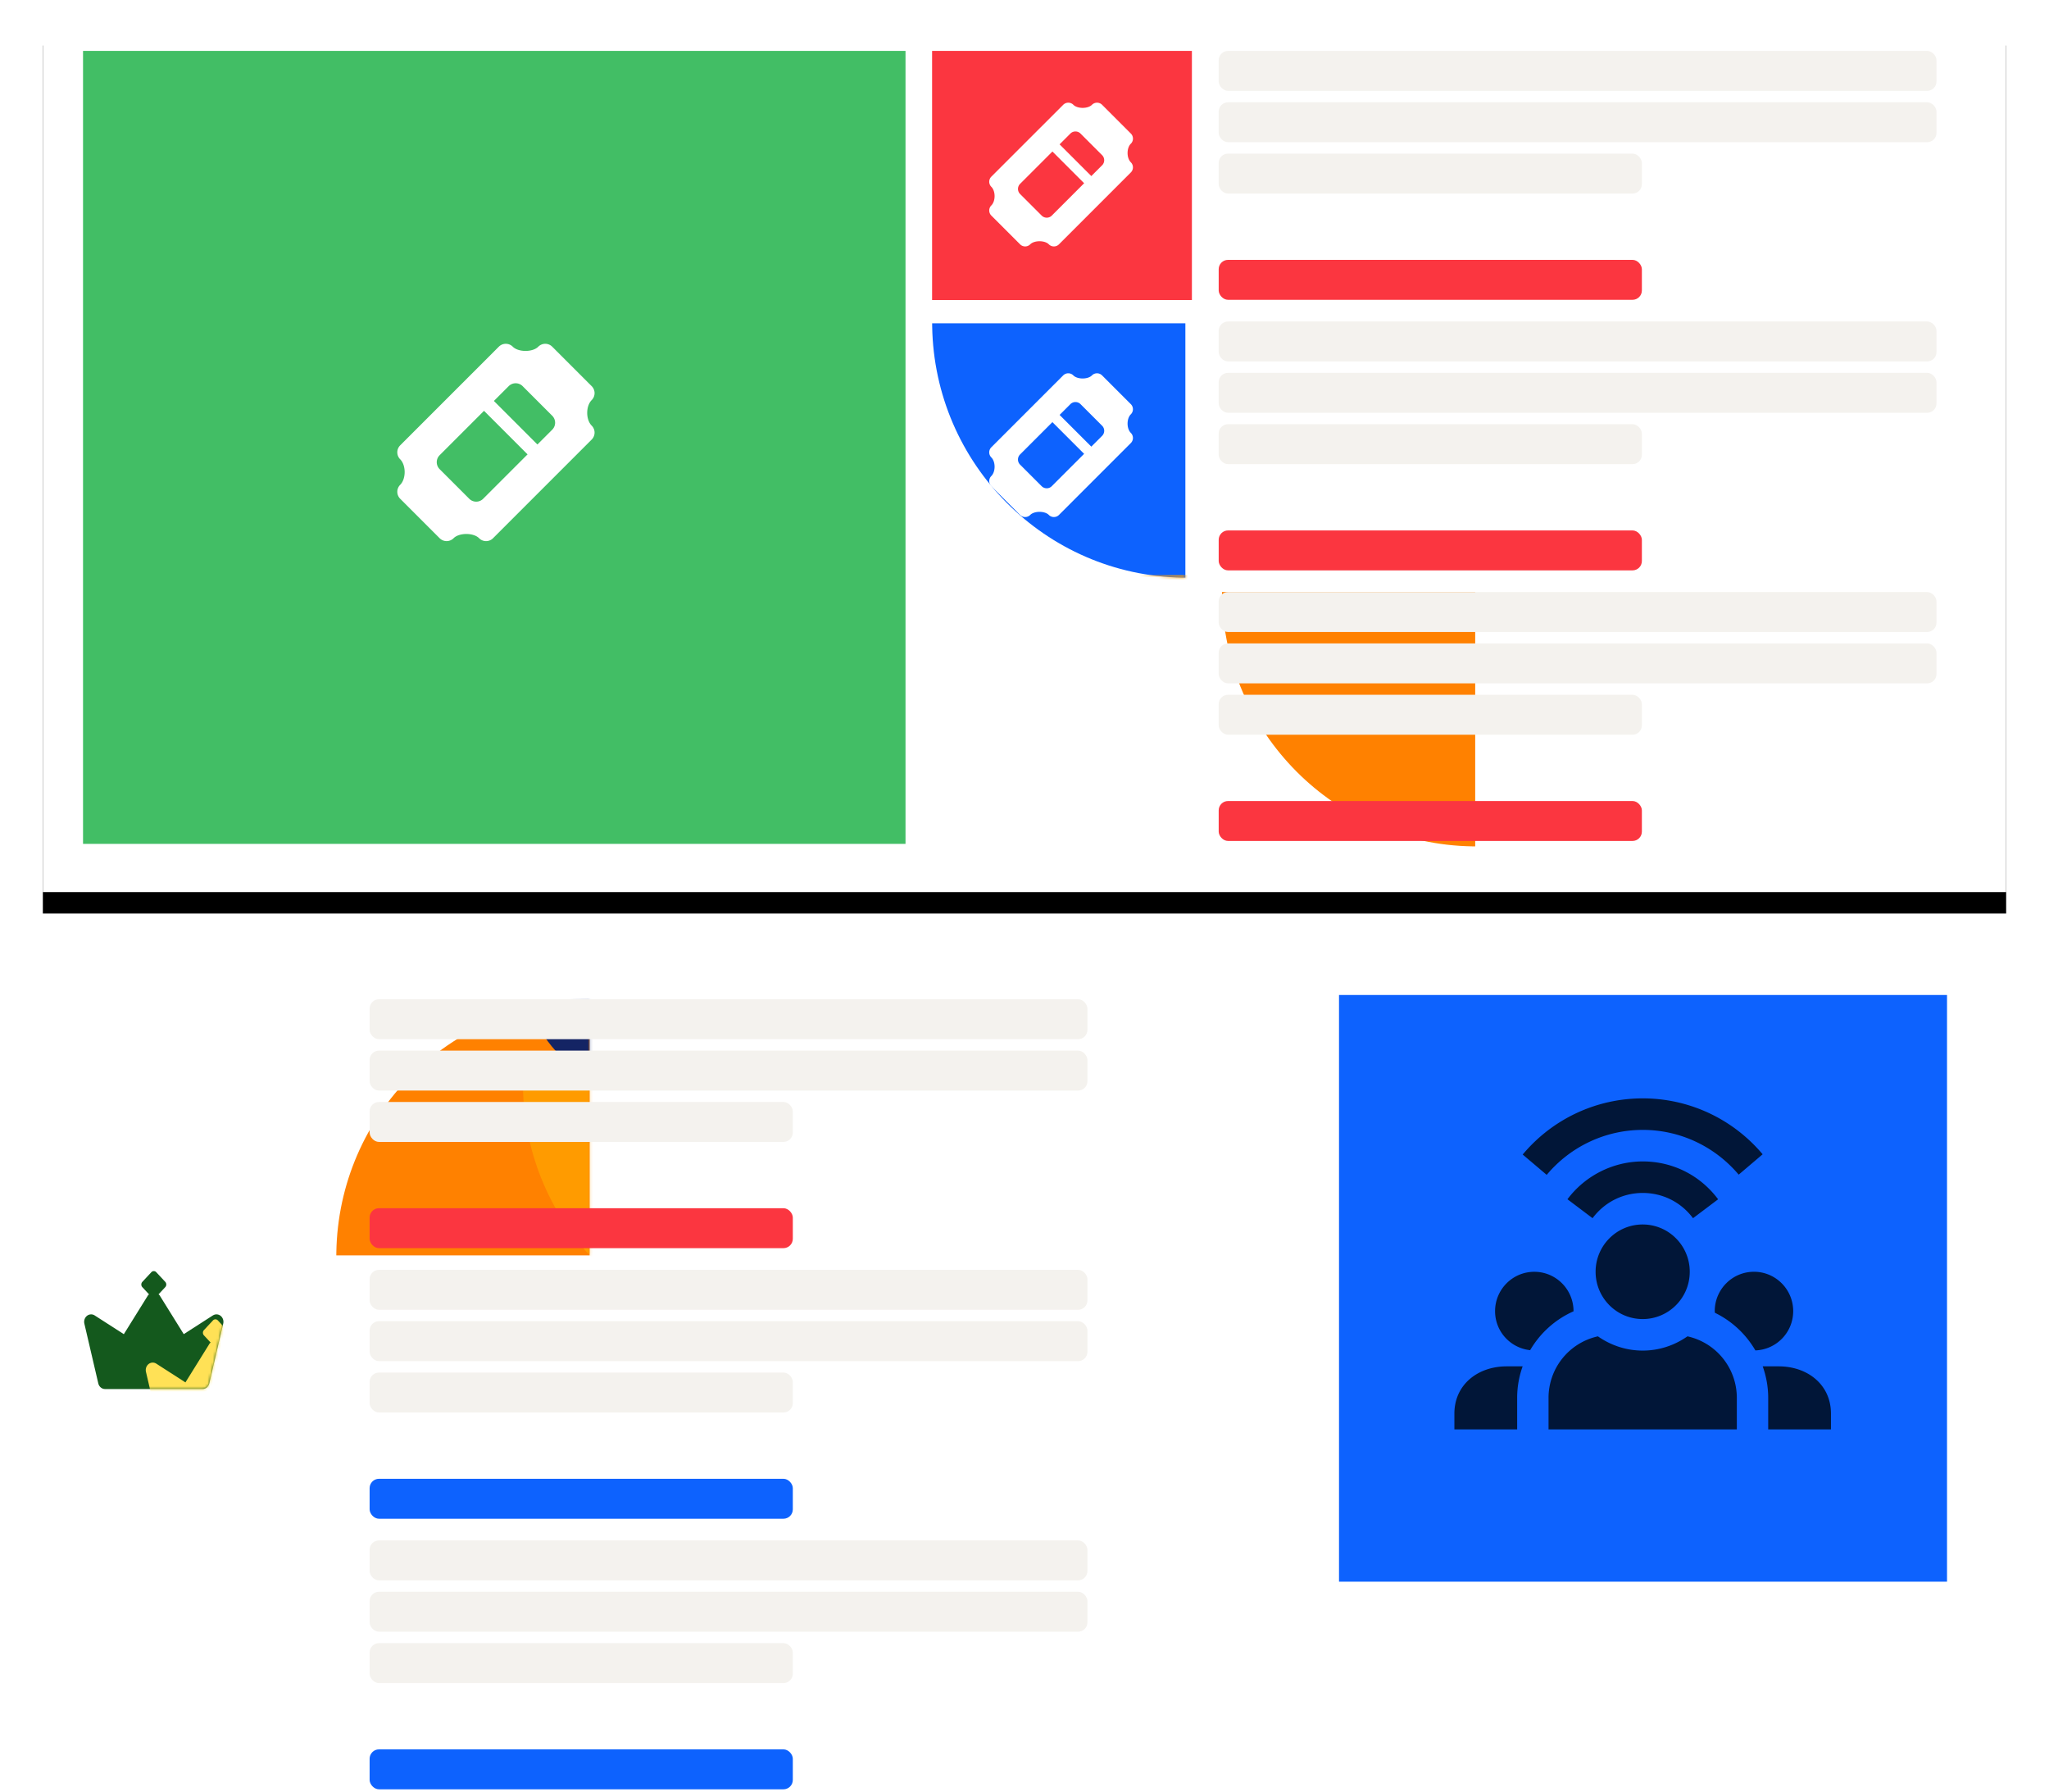 <svg xmlns="http://www.w3.org/2000/svg" xmlns:xlink="http://www.w3.org/1999/xlink" width="765" height="669" xmlns:v="https://vecta.io/nano"><style><![CDATA[.B{fill:#fff}.C{fill:#fb3640}.D{fill:#00173a}.E{fill:#0d62fe}.F{opacity:.92}.G{fill:#ff9d00}.H{fill:#ffe156}.I{mask:url(#R)}]]></style><defs><path id="A" d="M0 0h733v324H0z"/><filter x="-3.8%" y="-6.2%" width="107.6%" height="117.3%" id="B"><feOffset dy="8" in="SourceAlpha"/><feGaussianBlur stdDeviation="8"/><feColorMatrix values="0 0 0 0 0 0 0 0 0 0.161 0 0 0 0 0.349 0 0 0 0.1 0"/></filter><path id="C" d="M0 0h307.075v296H0z"/><path id="D" d="M.925.407h227v219h-227z"/><path id="E" d="M0 0h97v93H0z"/><path id="F" d="M189.107.68v94.937H94.564l.01-1.117c.83-51.436 42.2-92.977 93.423-93.81l1.1-.01z"/><path id="G" d="M94.563 95.618V.68H.02l.01 1.117c.83 51.436 42.2 92.977 93.423 93.81l1.1.01z"/><path id="H" d="M48.48 17.015l-10.875 6.993L28.58 9.5c-.098-.157-.26-.23-.385-.358L30.7 6.457c.506-.54.506-1.427 0-1.967L27.34.886a1.24 1.24 0 0 0-1.839 0L22.14 4.5c-.506.54-.506 1.427 0 1.967l2.503 2.686c-.125.126-.287.2-.385.358l-9.025 14.508-10.874-6.993a2.46 2.46 0 0 0-2.888.15c-.843.673-1.228 1.82-.974 2.914l5.198 22.3c.3 1.238 1.33 2.11 2.525 2.11h36.4c1.193 0 2.235-.873 2.523-2.11l5.2-22.3c.256-1.092-.13-2.24-.974-2.914a2.46 2.46 0 0 0-2.888-.15z"/><path id="I" d="M202.77 94.937V0h-94.542l.01 1.117c.83 51.436 42.2 92.977 93.423 93.81l1.1.01z"/><path id="J" d="M94.563 193.618V98.68H.02l.01 1.117c.83 51.436 42.2 92.977 93.423 93.81l1.1.01z"/><path id="K" d="M59.927 20.18l-13.56 8.535L35.115 11.01c-.122-.192-.326-.282-.48-.436l3.12-3.278a1.76 1.76 0 0 0 0-2.401L33.566.496a1.57 1.57 0 0 0-2.293 0l-4.19 4.398a1.76 1.76 0 0 0 0 2.401l3.12 3.278c-.156.154-.357.244-.48.436L18.47 28.715 4.91 20.18c-1.124-.707-2.547-.636-3.6.183S-.22 22.585.096 23.918l6.482 27.203c.362 1.51 1.66 2.576 3.148 2.576h45.386c1.488 0 2.786-1.065 3.146-2.576l6.484-27.203c.32-1.333-.163-2.735-1.214-3.556a3.12 3.12 0 0 0-3.6-.183z"/></defs><g transform="translate(16 8)" fill="none" fill-rule="evenodd"><g transform="translate(0 1)"><use fill="#000" filter="url(#B)" xlink:href="#A"/><use xlink:href="#A" class="B"/><use fill="#42be65" xlink:href="#C" transform="translate(15 10)"/><g transform="translate(483 362)"><mask id="L" class="B"><use xlink:href="#D"/></mask><use xlink:href="#D" class="E"/><g mask="url(#L)"><g transform="translate(44 39)" fill="#011638"><path d="M34.457 28.547L25.5 20.962C36.67 7.64 53-.002 70.333-.002c17.27 0 33.58 7.608 44.757 20.87l-8.946 7.602c-8.946-10.6-21.998-16.705-35.8-16.705-13.855 0-26.936 6.12-35.876 16.78M89.092 44.73c-4.476-6-11.312-9.426-18.758-9.426-7.44 0-14.277 3.436-18.746 9.42l-9.373-7.073c6.608-8.844 17.118-14.116 28.12-14.116 11.172 0 21.424 5.154 28.13 14.133l-9.373 7.06zm-65.66 67.067c0-4.13.744-8.08 2.05-11.768H19.53C8.746 100.03 0 106.848 0 117.68v5.884h23.433v-11.768zm21.042-32.31c0-.018.006-.035.006-.053 0-8.126-6.56-14.7-14.65-14.7-8.084 0-14.64 6.584-14.64 14.7 0 7.596 5.747 13.77 13.093 14.557 3.738-6.4 9.397-11.497 16.192-14.504m67.368-14.762c-8.084 0-14.64 6.584-14.64 14.7 0 .206.053.4.06.606 6.327 3.07 11.588 7.98 15.114 14.05 7.838-.288 14.118-6.714 14.118-14.657 0-8.126-6.56-14.7-14.65-14.7m9.22 35.307h-5.952c1.306 3.7 2.05 7.637 2.05 11.768v11.768h23.433v-5.884c0-10.833-8.746-17.652-19.53-17.652M35.15 123.565h70.3v-11.768a23.5 23.5 0 0 0-18.436-22.97c-4.745 3.33-10.498 5.32-16.714 5.32s-11.968-2-16.714-5.32a23.5 23.5 0 0 0-18.436 22.97v11.768zm52.724-58.84c0 9.75-7.868 17.652-17.575 17.652s-17.575-7.902-17.575-17.652S60.592 47.072 70.3 47.072s17.575 7.902 17.575 17.652"/></g></g></g><g transform="translate(332 10)"><mask id="M" class="B"><use xlink:href="#E"/></mask><use xlink:href="#E" class="C"/><g mask="url(#M)" class="F"><g transform="translate(164 31)"><g transform="translate(.224)"><use xlink:href="#F" class="D"/><use xlink:href="#G" class="G"/></g></g></g></g><g transform="translate(15 364)"><mask id="N" class="B"><use xlink:href="#F" href="#E"/></mask><use fill="#ff8100" xlink:href="#F" href="#E"/><g mask="url(#N)" class="H"><g transform="translate(22.5 18)"><g transform="translate(.5)"><use xlink:href="#H"/><path d="M4.42 53.48h42v-6h-42z"/></g></g></g><g mask="url(#N)" class="F"><g transform="translate(164 -67)"><g transform="translate(.224)"><use xlink:href="#I" class="C"/><use xlink:href="#F" y="98" class="D"/><use xlink:href="#J" class="G"/><ellipse fill="#001c6c" cx="47.293" cy="54.439" rx="47.272" ry="47.468"/></g></g></g></g><g transform="translate(332 111)"><mask id="O" class="B"><use xlink:href="#G" href="#E"/></mask><use xlink:href="#G" class="E" href="#E"/><g mask="url(#O)" class="F"><g transform="translate(-149 -4)"><g transform="translate(190.224)"><use xlink:href="#I" class="C"/><use xlink:href="#F" y="98" class="D"/><use xlink:href="#J" class="G"/></g><path d="M97.526 99.248V194H0l.01-1.114C.866 141.55 43.54 100.1 96.38 99.258l1.146-.01z" fill="#ff0034"/></g></g></g><g transform="translate(15 465)"><mask id="P" class="B"><use xlink:href="#H" href="#E"/></mask><use fill="#14591d" xlink:href="#H" href="#E"/><g mask="url(#P)" class="H"><g transform="translate(22.5 18)"><g transform="translate(.5)"><use xlink:href="#H"/><path d="M4.42 54.48h42v-6h-42z"/></g></g></g><g mask="url(#P)" class="F"><g transform="translate(-149 -4)"><g transform="translate(190.224)"><use xlink:href="#I" class="C"/><use xlink:href="#F" y="98" class="D"/><use xlink:href="#J" class="G"/></g></g></g></g><g transform="translate(332 212)"><mask id="Q" class="B"><use xlink:href="#I" href="#E"/></mask><use fill="#ff8100" xlink:href="#I" href="#E"/><g mask="url(#Q)" class="F"><g transform="translate(-265 -3)"><g transform="translate(190.224 97)"><use xlink:href="#F" class="D"/><use xlink:href="#G" class="G"/></g><path d="M196.34.927V95.68H98.813l.01-1.114C99.68 43.23 142.354 1.77 195.193.936l1.146-.01z" fill="#0064ff"/><path d="M98.17 95.68V.927h97.526l-.01 1.114c-.857 51.336-43.53 92.796-96.37 93.628l-1.146.01z" class="D"/><path d="M97.526 98.248V193H0l.01-1.114C.866 140.55 43.54 99.1 96.38 98.258l1.146-.01z" fill="#ff0034"/></g></g></g><g transform="translate(15 566)"><mask id="R" class="B"><use xlink:href="#J" href="#E"/></mask><use xlink:href="#J" class="E" href="#E"/><g class="I H"><g transform="translate(22.5 16)"><g transform="translate(.5)"><path d="M48.48 16.536L37.605 23.53 28.58 9.02c-.098-.157-.26-.23-.385-.358L30.7 5.977c.506-.54.506-1.427 0-1.967L27.34.407a1.24 1.24 0 0 0-1.839 0L22.14 4c-.506.54-.506 1.427 0 1.967l2.503 2.686c-.125.126-.287.2-.385.358l-9.026 14.52-10.874-6.994a2.46 2.46 0 0 0-2.888.15C.627 17.36.242 18.506.496 19.6l5.198 22.3c.3 1.238 1.33 2.1 2.525 2.1h36.4c1.193 0 2.235-.873 2.523-2.1l5.2-22.3c.256-1.092-.13-2.24-.974-2.914a2.46 2.46 0 0 0-2.888-.15zM4.42 53h42v-6h-42z"/></g></g></g><g class="I H"><g transform="translate(16.5 -88)"><g transform="translate(.5)"><use xlink:href="#K"/><path d="M5.713 64.958h51.87V58.16H5.713z"/></g></g></g><g class="I H"><g transform="translate(16.5 -88)"><g transform="translate(.5)"><use xlink:href="#K"/><path d="M5.713 64.958h51.87V58.16H5.713z"/></g></g></g></g><g fill="#f4f2ee"><rect x="439" y="10" width="268" height="14.912" rx="3.5"/><rect x="122" y="364" width="268" height="14.912" rx="3.5"/><rect x="439" y="111" width="268" height="14.912" rx="3.5"/><rect x="122" y="465" width="268" height="14.912" rx="3.5"/><rect x="439" y="212" width="268" height="14.912" rx="3.5"/><rect x="122" y="566" width="268" height="14.912" rx="3.5"/><rect x="439" y="29.173" width="268" height="14.912" rx="3.5"/><rect x="122" y="383.173" width="268" height="14.912" rx="3.5"/><rect x="439" y="130.173" width="268" height="14.912" rx="3.5"/><rect x="122" y="484.173" width="268" height="14.912" rx="3.5"/><rect x="439" y="231.173" width="268" height="14.912" rx="3.5"/><rect x="122" y="585.173" width="268" height="14.912" rx="3.5"/><rect x="439" y="48.345" width="158" height="14.912" rx="3.5"/><rect x="122" y="402.345" width="158" height="14.912" rx="3.5"/><rect x="439" y="149.345" width="158" height="14.912" rx="3.5"/><rect x="122" y="503.345" width="158" height="14.912" rx="3.5"/><rect x="439" y="250.345" width="158" height="14.912" rx="3.5"/><rect x="122" y="604.345" width="158" height="14.912" rx="3.5"/></g><g class="C"><rect x="439" y="88" width="158" height="14.912" rx="3.5"/><rect x="122" y="442" width="158" height="14.912" rx="3.5"/><rect x="439" y="189" width="158" height="14.912" rx="3.5"/></g><rect x="122" y="543" width="158" height="14.912" rx="3.5" class="E"/><rect x="439" y="290" width="158" height="14.912" rx="3.5" class="C"/><rect x="122" y="644" width="158" height="14.912" rx="3.5" class="E"/></g><path d="M190.175 152.397l-5.524 5.524-16.255-16.255 5.524-5.524a3.68 3.68 0 0 1 5.207 0l11.048 11.048a3.68 3.68 0 0 1 0 5.207h0zm-25.778 25.778a3.67 3.67 0 0 1-5.207 0l-11.048-11.048a3.68 3.68 0 0 1 0-5.207l16.57-16.57 16.255 16.255-16.57 16.57zm40.508-36.825a3.68 3.68 0 0 0 0-5.207l-14.73-14.73a3.68 3.68 0 0 0-5.207 0c-2.106 2.106-7.417 2.106-9.523 0a3.68 3.68 0 0 0-5.207 0l-36.825 36.825a3.68 3.68 0 0 0 0 5.207c2.224 2.224 2.224 7.3 0 9.523a3.68 3.68 0 0 0 0 5.207l14.73 14.73a3.68 3.68 0 0 0 5.207 0c2.106-2.106 7.417-2.106 9.523 0a3.67 3.67 0 0 0 5.207 0l36.825-36.825a3.68 3.68 0 0 0 0-5.207c-2.224-2.224-2.224-7.3 0-9.523h0zM395.47 154.7l-4.024 4.024-11.84-11.84 4.024-4.024a2.68 2.68 0 0 1 3.793 0l8.048 8.048a2.68 2.68 0 0 1 0 3.793h0zm-18.78 18.78a2.66 2.66 0 0 1-1.897.786 2.66 2.66 0 0 1-1.897-.786l-8.048-8.048a2.68 2.68 0 0 1 0-3.793l12.072-12.072 11.84 11.84-12.072 12.072zm29.508-26.826a2.68 2.68 0 0 0 0-3.793l-10.73-10.73a2.68 2.68 0 0 0-3.793 0c-1.534 1.534-5.403 1.534-6.937 0a2.68 2.68 0 0 0-3.793 0l-26.826 26.826a2.68 2.68 0 0 0 0 3.793c1.62 1.62 1.62 5.317 0 6.937a2.68 2.68 0 0 0 0 3.793l10.73 10.73a2.68 2.68 0 0 0 3.793 0c1.534-1.534 5.403-1.534 6.937 0a2.66 2.66 0 0 0 1.897.786 2.66 2.66 0 0 0 1.897-.786l26.826-26.826a2.68 2.68 0 0 0 0-3.793c-1.62-1.62-1.62-5.317 0-6.937h0zM396.04 255.56l-4.174 4.174-12.282-12.282 4.174-4.174a2.78 2.78 0 0 1 3.935 0l8.348 8.348a2.78 2.78 0 0 1 0 3.935h0zm-19.48 19.48c-.543.543-1.255.815-1.967.815s-1.425-.273-1.967-.815l-8.348-8.348a2.78 2.78 0 0 1 0-3.935l12.522-12.522 12.282 12.282-12.522 12.522zm30.608-27.826a2.78 2.78 0 0 0 0-3.935l-11.13-11.13a2.78 2.78 0 0 0-3.935 0c-1.592 1.592-5.604 1.592-7.196 0a2.78 2.78 0 0 0-3.935 0l-27.826 27.826a2.78 2.78 0 0 0 0 3.935c1.68 1.68 1.68 5.515 0 7.196a2.78 2.78 0 0 0 0 3.935l11.13 11.13a2.78 2.78 0 0 0 3.935 0c1.592-1.592 5.604-1.592 7.196 0 .543.543 1.255.815 1.967.815s1.425-.273 1.967-.815l27.826-27.826a2.78 2.78 0 0 0 0-3.935c-1.68-1.68-1.68-5.515 0-7.196h0zM395.468 53.7l-4.024 4.024-11.84-11.84 4.024-4.024a2.68 2.68 0 0 1 3.793 0l8.048 8.048a2.68 2.68 0 0 1 0 3.793h0zM376.7 72.468a2.66 2.66 0 0 1-1.897.786 2.66 2.66 0 0 1-1.897-.786l-8.048-8.048a2.68 2.68 0 0 1 0-3.793l12.072-12.072 11.84 11.84-12.07 12.073zm29.508-26.826a2.68 2.68 0 0 0 0-3.793l-10.73-10.73a2.68 2.68 0 0 0-3.793 0c-1.534 1.534-5.403 1.534-6.937 0a2.68 2.68 0 0 0-3.793 0L354.12 57.944a2.68 2.68 0 0 0 0 3.793c1.62 1.62 1.62 5.317 0 6.937a2.68 2.68 0 0 0 0 3.793l10.73 10.73a2.68 2.68 0 0 0 3.793 0c1.534-1.534 5.403-1.534 6.937 0a2.66 2.66 0 0 0 1.897.786 2.66 2.66 0 0 0 1.897-.786L406.2 56.37a2.68 2.68 0 0 0 0-3.793c-1.62-1.62-1.62-5.317 0-6.937h0z" class="B"/></g></svg>